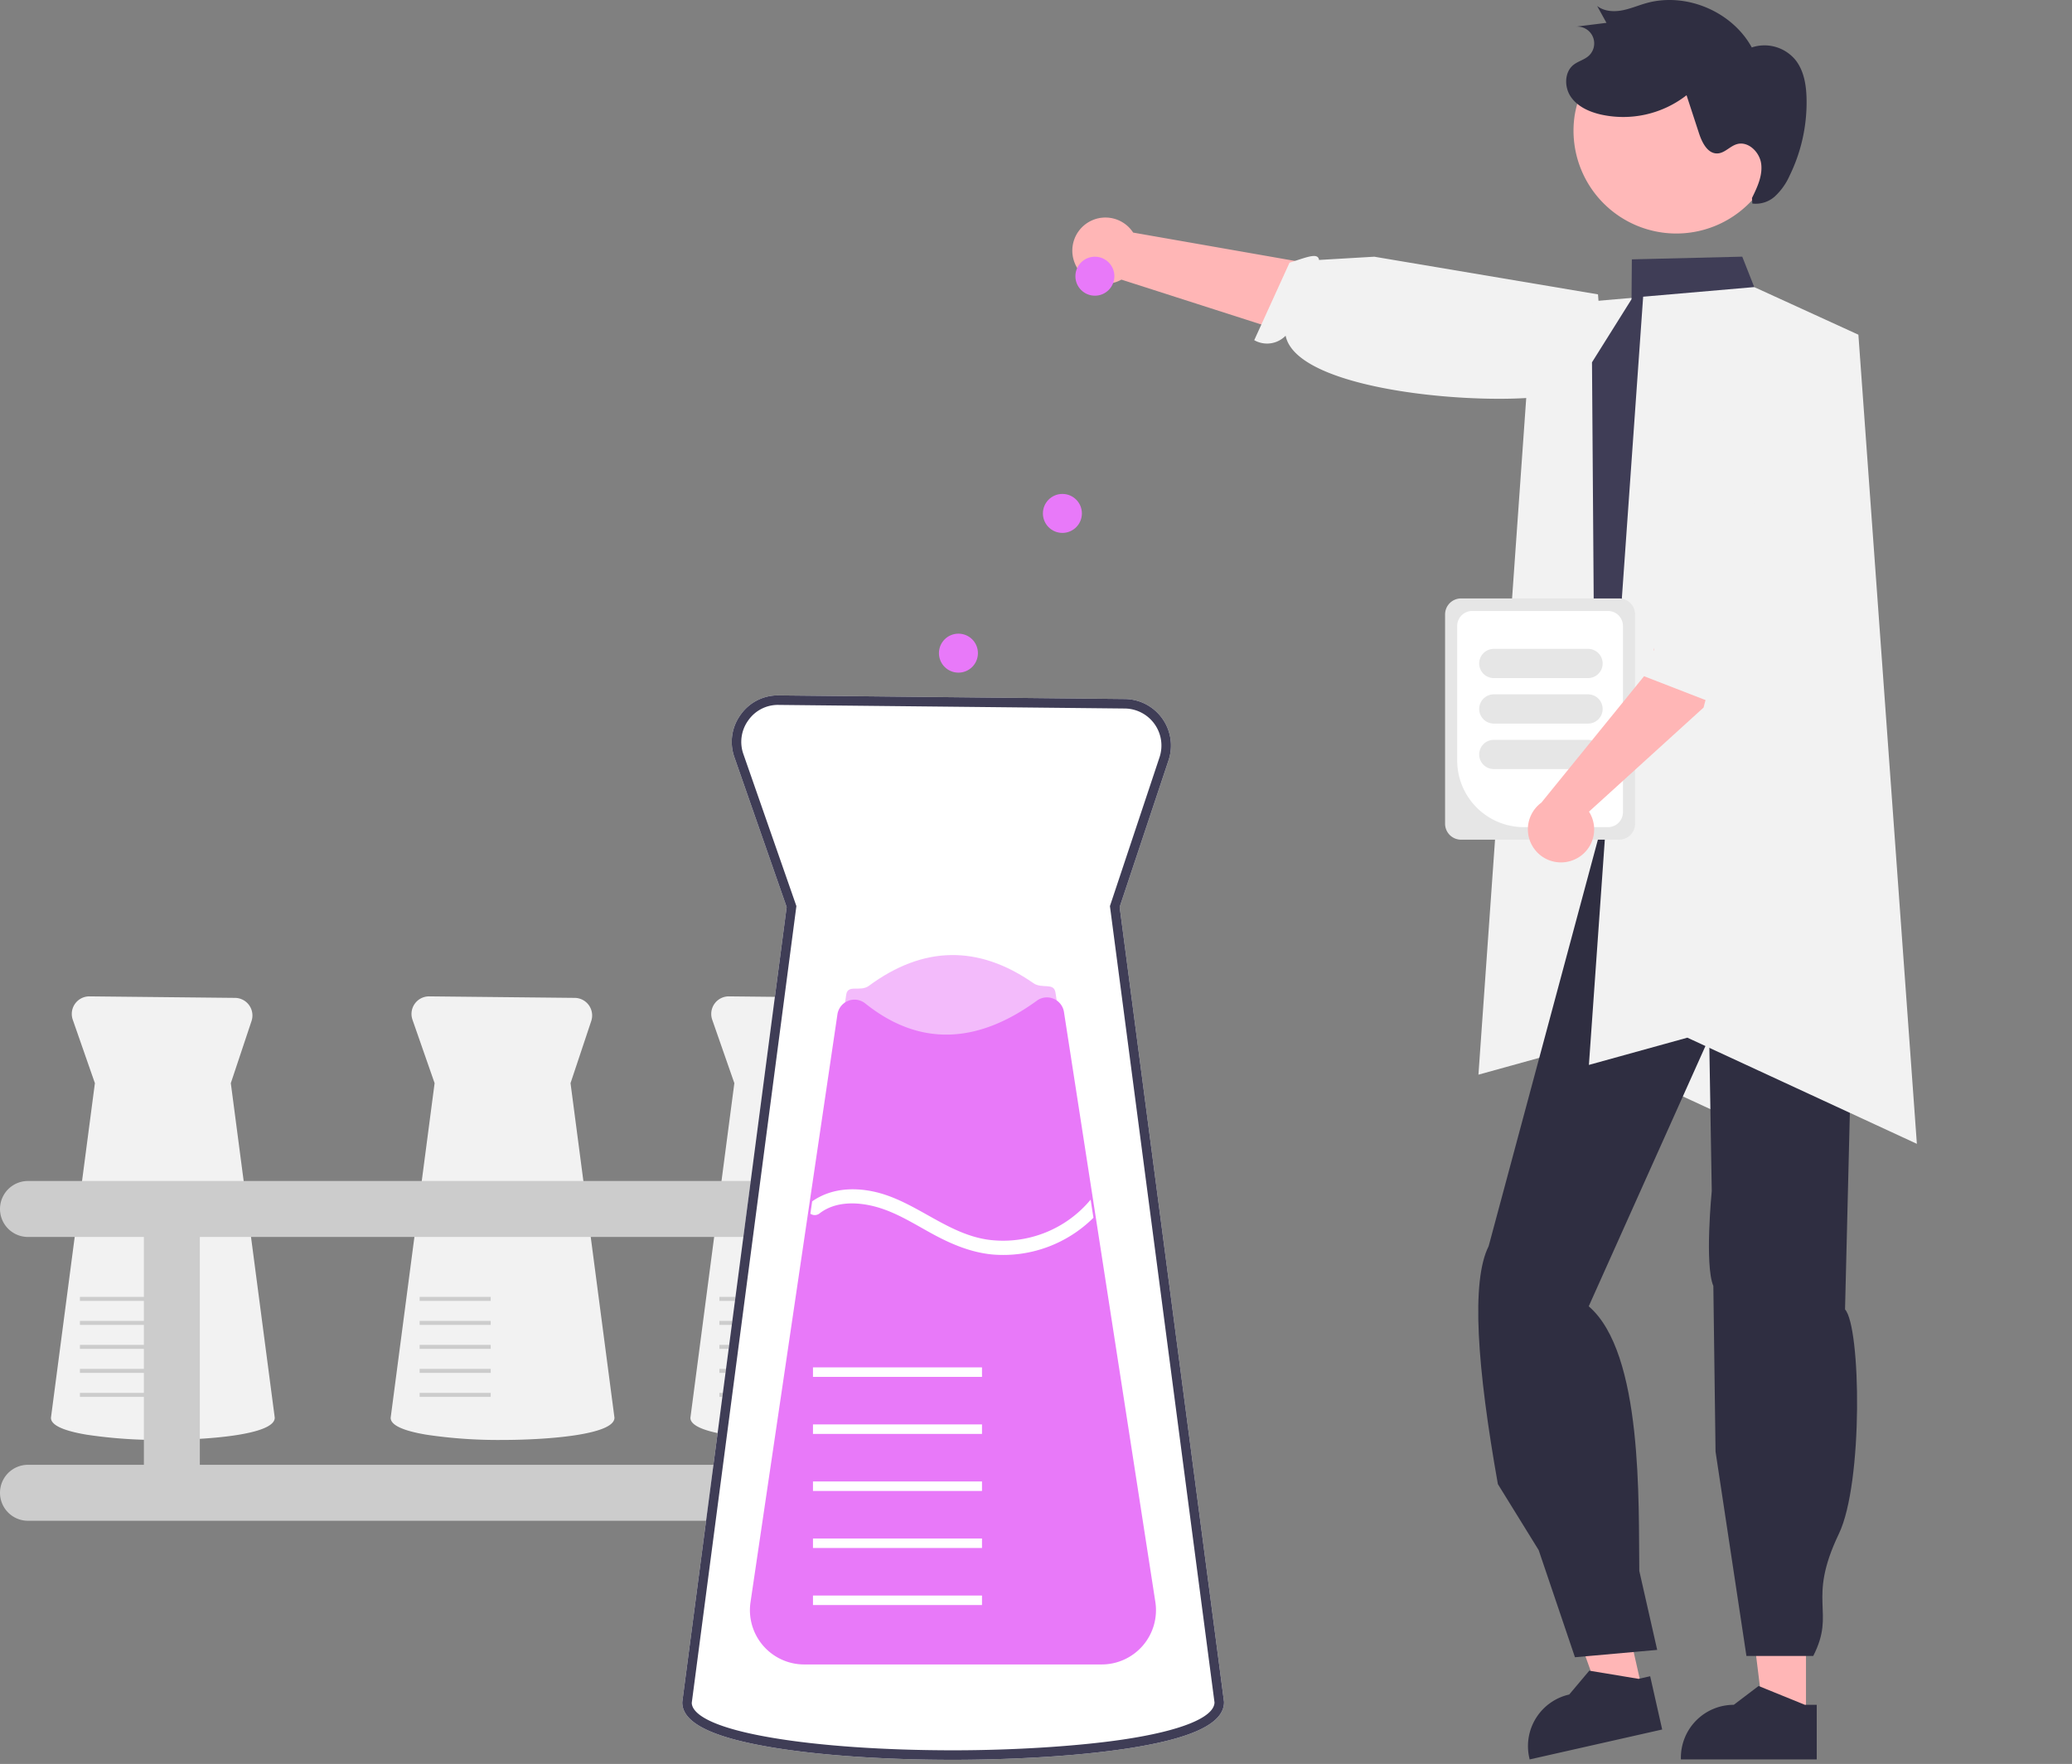 <svg xmlns="http://www.w3.org/2000/svg" data-name="Layer 1" width="637.748" height="542.828" viewBox="0 0 637.748 542.828" xmlns:xlink="http://www.w3.org/1999/xlink"><rect x="0" y="0" width="637.748" height="542.828" fill="#808080" stroke="none"/><path d="M611.767,259.126A10.132,10.132,0,0,0,626.293,264.637l87.876,28.188,29.084-22.818L629.904,250.16a10.187,10.187,0,0,0-18.138,8.966Z" transform="translate(-281.126 -178.586)" fill="#ffb6b6"/><path d="M774.531,296.795s-.796-1.953-11.311,2.296c-13.052,5.274-82.537,1.748-86.388-17.198a7.96,7.96,0,0,1-9.661,1.375l10.862-23.842c5.654-1.807,8.727-3.145,9.092-.842l17-1L772.976,269.175l1.903,23.766Z" transform="translate(-281.126 -178.586)" fill="#f2f2f2"/><polygon points="471.753 94.306 505.945 91.346 538 105.999 556 354.999 485.362 322.331 455.055 330.716 471.753 94.306" fill="#f2f2f2"/><polygon points="555.874 528.874 542.905 528.873 536.735 478.848 555.876 478.849 555.874 528.874" fill="#ffb6b6"/><path d="M840.307,720.031l-41.819-.002v-.529a16.278,16.278,0,0,1,16.277-16.277h.001l7.639-5.795,14.252,5.796,3.651 0Z" transform="translate(-281.126 -178.586)" fill="#2f2e41"/><polygon points="505.615 520.701 492.964 523.557 475.926 476.12 494.598 471.904 505.615 520.701" fill="#ffb6b6"/><path d="M792.736,710.821l-40.792,9.21-.117-.516A16.278,16.278,0,0,1,764.12,700.053l.001-0,6.175-7.335,15.179,2.514,3.561-.804Z" transform="translate(-281.126 -178.586)" fill="#2f2e41"/><path d="M853.426,401.633c6.081,18.339,5.438,38.246-1.462,59.612l-2.949,120.293c4.876,5.366,5.621,53.38-1.889,69.047-10.03,20.921-.806,23.718-7.896,37.598H818.665l-9.505-62.881-.677-50.969c-2.731-6.467-.489-29.225-.489-29.225L807.205,497.917,770.126,580.585c16.799,14.379,15.287,60.826,15.564,81.427l5.508,24.309-25.31,2.263-11.169-32.967-12.558-20.315c-6.399-35.996-8.297-62.422-2.841-73.216l37.222-138.486Z" transform="translate(-281.126 -178.586)" fill="#2f2e41"/><path d="M856.061,395.512l-3.39-6.78c-4.15-25.71-8.25-49.69-2.68-71.26.35-18.83-5.47-36.52-21.63-46.18l-7.29-4.36-3.69-9.36-33.98.83-.1,12.27-12.17,19.41v.08l.76,105.62,3.36,10.9-5.07,12.68,2.69,8.09,66.99-10.71,7.79-1.25a13.918,13.918,0,0,0,2.59-1.13,14.232,14.232,0,0,0,6.22-6.95c.07-.17.13-.33.19-.5a13.934,13.934,0,0,0,.9-4.3A14.303,14.303,0,0,0,856.061,395.512Z" transform="translate(-281.126 -178.586)" fill="#3f3d56"/><path d="M857.551,402.612a13.934,13.934,0,0,1-.9,4.3l-6.41,7.45a13.918,13.918,0,0,1-2.59,1.13l-7.79,1.25,11.27-21.19-24.77-54.23Z" transform="translate(-281.126 -178.586)" opacity="0.2"/><path d="M331.253,621.713a148.84,148.84,0,0,1-23.52-1.628c-7.248-1.226-10.924-2.967-10.924-5.176l.003-.04L310.334,511.919l-6.81-19.522a5.409,5.409,0,0,1,5.163-7.19l44.784.466a5.409,5.409,0,0,1,5.075,7.119l-6.375,19.124,13.522,102.953C365.697,620.281,344.046,621.713,331.253,621.713Z" transform="translate(-281.126 -178.586)" fill="#f2f2f2"/><rect x="24.602" y="428.635" width="21.876" height="1.23" fill="#ccc"/><rect x="24.602" y="421.254" width="21.876" height="1.23" fill="#ccc"/><rect x="24.602" y="413.874" width="21.876" height="1.23" fill="#ccc"/><rect x="24.602" y="406.493" width="21.876" height="1.23" fill="#ccc"/><rect x="24.602" y="399.112" width="21.876" height="1.23" fill="#ccc"/><path d="M528.073,621.713a148.84,148.84,0,0,1-23.52-1.628c-7.248-1.226-10.924-2.967-10.924-5.176l.003-.04L507.154,511.919l-6.81-19.522a5.409,5.409,0,0,1,5.163-7.19l44.784.466a5.409,5.409,0,0,1,5.075,7.119l-6.375,19.124,13.522,102.953C562.516,620.281,540.865,621.713,528.073,621.713Z" transform="translate(-281.126 -178.586)" fill="#f2f2f2"/><rect x="221.422" y="428.635" width="21.876" height="1.23" fill="#ccc"/><rect x="221.422" y="421.254" width="21.876" height="1.23" fill="#ccc"/><rect x="221.422" y="413.874" width="21.876" height="1.23" fill="#ccc"/><rect x="221.422" y="406.493" width="21.876" height="1.23" fill="#ccc"/><rect x="221.422" y="399.112" width="21.876" height="1.23" fill="#ccc"/><path d="M435.814,621.713a148.84,148.84,0,0,1-23.52-1.628c-7.248-1.226-10.924-2.967-10.924-5.176l.003-.04L414.895,511.919l-6.81-19.522a5.409,5.409,0,0,1,5.163-7.19l44.784.466a5.409,5.409,0,0,1,5.075,7.119l-6.375,19.124,13.522,102.953C470.257,620.281,448.606,621.713,435.814,621.713Z" transform="translate(-281.126 -178.586)" fill="#f2f2f2"/><rect x="129.163" y="428.635" width="21.876" height="1.23" fill="#ccc"/><rect x="129.163" y="421.254" width="21.876" height="1.23" fill="#ccc"/><rect x="129.163" y="413.874" width="21.876" height="1.23" fill="#ccc"/><rect x="129.163" y="406.493" width="21.876" height="1.23" fill="#ccc"/><rect x="129.163" y="399.112" width="21.876" height="1.23" fill="#ccc"/><path d="M581.275,629.363H539.451V559.246h41.824a8.611,8.611,0,0,0,0-17.222H289.737a8.611,8.611,0,0,0,0,17.222h35.674v70.117H289.737a8.611,8.611,0,0,0,0,17.222H581.275a8.611,8.611,0,1,0,0-17.222Zm-238.644,0V559.246h179.598v70.117Z" transform="translate(-281.126 -178.586)" fill="#ccc"/><path d="M574.502,720.147c-21.392,0-41.344-1.383-56.178-3.892-18.3-3.095-27.197-7.594-27.197-13.751l.01-.194,32.12-244.578L507.177,411.632a14.157,14.157,0,0,1,1.891-13.075,13.998,13.998,0,0,1,11.802-5.968L627.357,393.698A14.325,14.325,0,0,1,640.798,412.553l-15.053,45.161,32.126,244.6v.094c.004,6.639-10.068,11.353-30.79,14.411C606.723,719.823,583.529,720.147,574.502,720.147Z" transform="translate(-281.126 -178.586)" fill="#fff"/><path d="M574.502,720.147c-21.392,0-41.344-1.383-56.178-3.892-18.3-3.095-27.197-7.594-27.197-13.751l.01-.194,32.12-244.578L507.177,411.632a14.157,14.157,0,0,1,1.891-13.075,13.998,13.998,0,0,1,11.802-5.968L627.357,393.698A14.325,14.325,0,0,1,640.798,412.553l-15.053,45.161,32.126,244.6v.094c.004,6.639-10.068,11.353-30.79,14.411C606.723,719.823,583.529,720.147,574.502,720.147ZM520.575,395.511a11.127,11.127,0,0,0-9.131,4.752,11.263,11.263,0,0,0-1.504,10.404l16.31,46.755-.045.344L494.048,702.599c.006,2.398,3.223,7.128,24.765,10.77,14.678,2.484,34.455,3.852,55.689,3.852,18.665,0,38.16-1.233,52.15-3.297,17.872-2.637,28.167-6.799,28.291-11.429L622.756,457.428l15.266-45.8a11.4,11.4,0,0,0-10.695-15.004l-106.504-1.109C520.74,395.512,520.657,395.511,520.575,395.511Z" transform="translate(-281.126 -178.586)" fill="#3f3d56"/><path d="M635.205,672.578H513.8l19.245-130.138.524-3.587,8.018-54.177c.489-3.305,4.294-.738,6.984-2.719,16.702-12.3,33.604-12.656,50.653-.801,2.635,1.832,6.276-.312,6.767,2.86l8.423,54.341.814,5.256Z" transform="translate(-281.126 -178.586)" fill="#e879f9" opacity="0.5"/><path d="M620.221,690.802H528.654A16.706,16.706,0,0,1,512.128,671.651l26.753-180.909a5.309,5.309,0,0,1,8.586-3.347c16.305,13.062,34.075,12.767,52.816-.87a5.212,5.212,0,0,1,5.102-.594,5.298,5.298,0,0,1,3.226,4.107l28.12,181.5a16.707,16.707,0,0,1-16.51,19.264Z" transform="translate(-281.126 -178.586)" fill="#e879f9"/><rect x="250.227" y="491.007" width="52.024" height="2.925" fill="#fff"/><rect x="250.227" y="473.454" width="52.024" height="2.925" fill="#fff"/><rect x="250.227" y="455.902" width="52.024" height="2.925" fill="#fff"/><rect x="250.227" y="438.349" width="52.024" height="2.925" fill="#fff"/><rect x="250.227" y="420.796" width="52.024" height="2.925" fill="#fff"/><path d="M617.682,553.336a39.42,39.42,0,0,1-30.936,11.321c-6.465-.585-12.36-2.999-18.035-6.041-5.865-3.145-11.541-6.904-18.035-8.659-5.69-1.536-12.433-1.741-17.319,2.062a2.374,2.374,0,0,1-2.808.073l.556-3.803c5.441-3.803,12.053-4.388,18.533-3.086,13.047,2.633,22.95,13.428,36.319,14.978A35.034,35.034,0,0,0,616.804,547.778l.015-.015Z" transform="translate(-281.126 -178.586)" fill="#fff"/><polygon points="505.753 91.306 539.945 88.346 572 102.999 590 351.999 519.362 319.331 489.055 327.716 505.753 91.306" fill="#f2f2f2"/><circle cx="337" cy="84.999" r="6" fill="#e879f9"/><circle cx="327" cy="157.999" r="6" fill="#e879f9"/><circle cx="295" cy="200.999" r="6" fill="#e879f9"/><path d="M725.911,432.072V367.663a4.923,4.923,0,0,1,4.917-4.917H779.472a4.923,4.923,0,0,1,4.917,4.917v64.409a4.923,4.923,0,0,1-4.917,4.917H730.829A4.923,4.923,0,0,1,725.911,432.072Z" transform="translate(-281.126 -178.586)" fill="#e6e6e6"/><path d="M729.643,412.618V371.21a4.61,4.61,0,0,1,4.605-4.605h41.805a4.61,4.61,0,0,1,4.605,4.605v57.316a4.61,4.61,0,0,1-4.605,4.605H750.155A20.536,20.536,0,0,1,729.643,412.618Z" transform="translate(-281.126 -178.586)" fill="#fff"/><path d="M736.411,382.763a4.505,4.505,0,0,1,4.5-4.5h29a4.5,4.5,0,0,1,0,9h-29A4.505,4.505,0,0,1,736.411,382.763Z" transform="translate(-281.126 -178.586)" fill="#e6e6e6"/><path d="M736.411,396.763a4.505,4.505,0,0,1,4.5-4.5h29a4.5,4.5,0,0,1,0,9h-29A4.505,4.505,0,0,1,736.411,396.763Z" transform="translate(-281.126 -178.586)" fill="#e6e6e6"/><path d="M736.411,410.763a4.505,4.505,0,0,1,4.5-4.5h29a4.5,4.5,0,0,1,0,9h-29A4.505,4.505,0,0,1,736.411,410.763Z" transform="translate(-281.126 -178.586)" fill="#e6e6e6"/><path d="M765.538,443.184a10.132,10.132,0,0,0,4.669-14.819l35.27-32.04,12.373-47.862-21.959-1.827-6.713,37.558-33.632,41.397a10.187,10.187,0,0,0,9.992,17.593Z" transform="translate(-281.126 -178.586)" fill="#ffb6b6"/><path d="M821.234,305.24s5.352.079,2.941,11.161c-1.93,8.872-9.252,58.797-15.096,69.966a7.96,7.96,0,0,1,1.928,9.566l-24.426-9.476c-2.129-5.541,1.441-7.264,3.719-7.761l-.447-17.381,3.502-44.304,24.011-11.897Z" transform="translate(-281.126 -178.586)" fill="#f2f2f2"/><path d="M828.428,223.222a31.647,31.647,0,0,1-62.715-8.536l.061-.449a31.647,31.647,0,0,1,62.644,8.983Z" transform="translate(-281.126 -178.586)" fill="#ffb8b8"/><path d="M820.374,239.522c1.625-3.301,3.295-6.846,2.838-10.497s-4.037-7.141-7.553-6.056c-2.102.649-3.692,2.725-5.889,2.831-3.024.146-4.758-3.315-5.699-6.192l-3.833-11.719a31.708,31.708,0,0,1-26.335,5.951c-3.559-.814-7.155-2.4-9.243-5.396s-2.075-7.641.788-9.906c1.404-1.111,3.273-1.532,4.615-2.718a5.171,5.171,0,0,0-4.129-8.999l9.652-1.206-2.876-5.201c2.072,1.634,4.956,1.853,7.553,1.386s5.043-1.537,7.583-2.25c12.196-3.423,26.37,2.529,32.466,13.633a12.356,12.356,0,0,1,13.472,3.89c2.584,3.279,3.287,7.656,3.387,11.83a51.324,51.324,0,0,1-5.232,23.775,19.477,19.477,0,0,1-4.395,6.235,8.797,8.797,0,0,1-7.061,2.309" transform="translate(-281.126 -178.586)" fill="#2f2e41"/></svg>